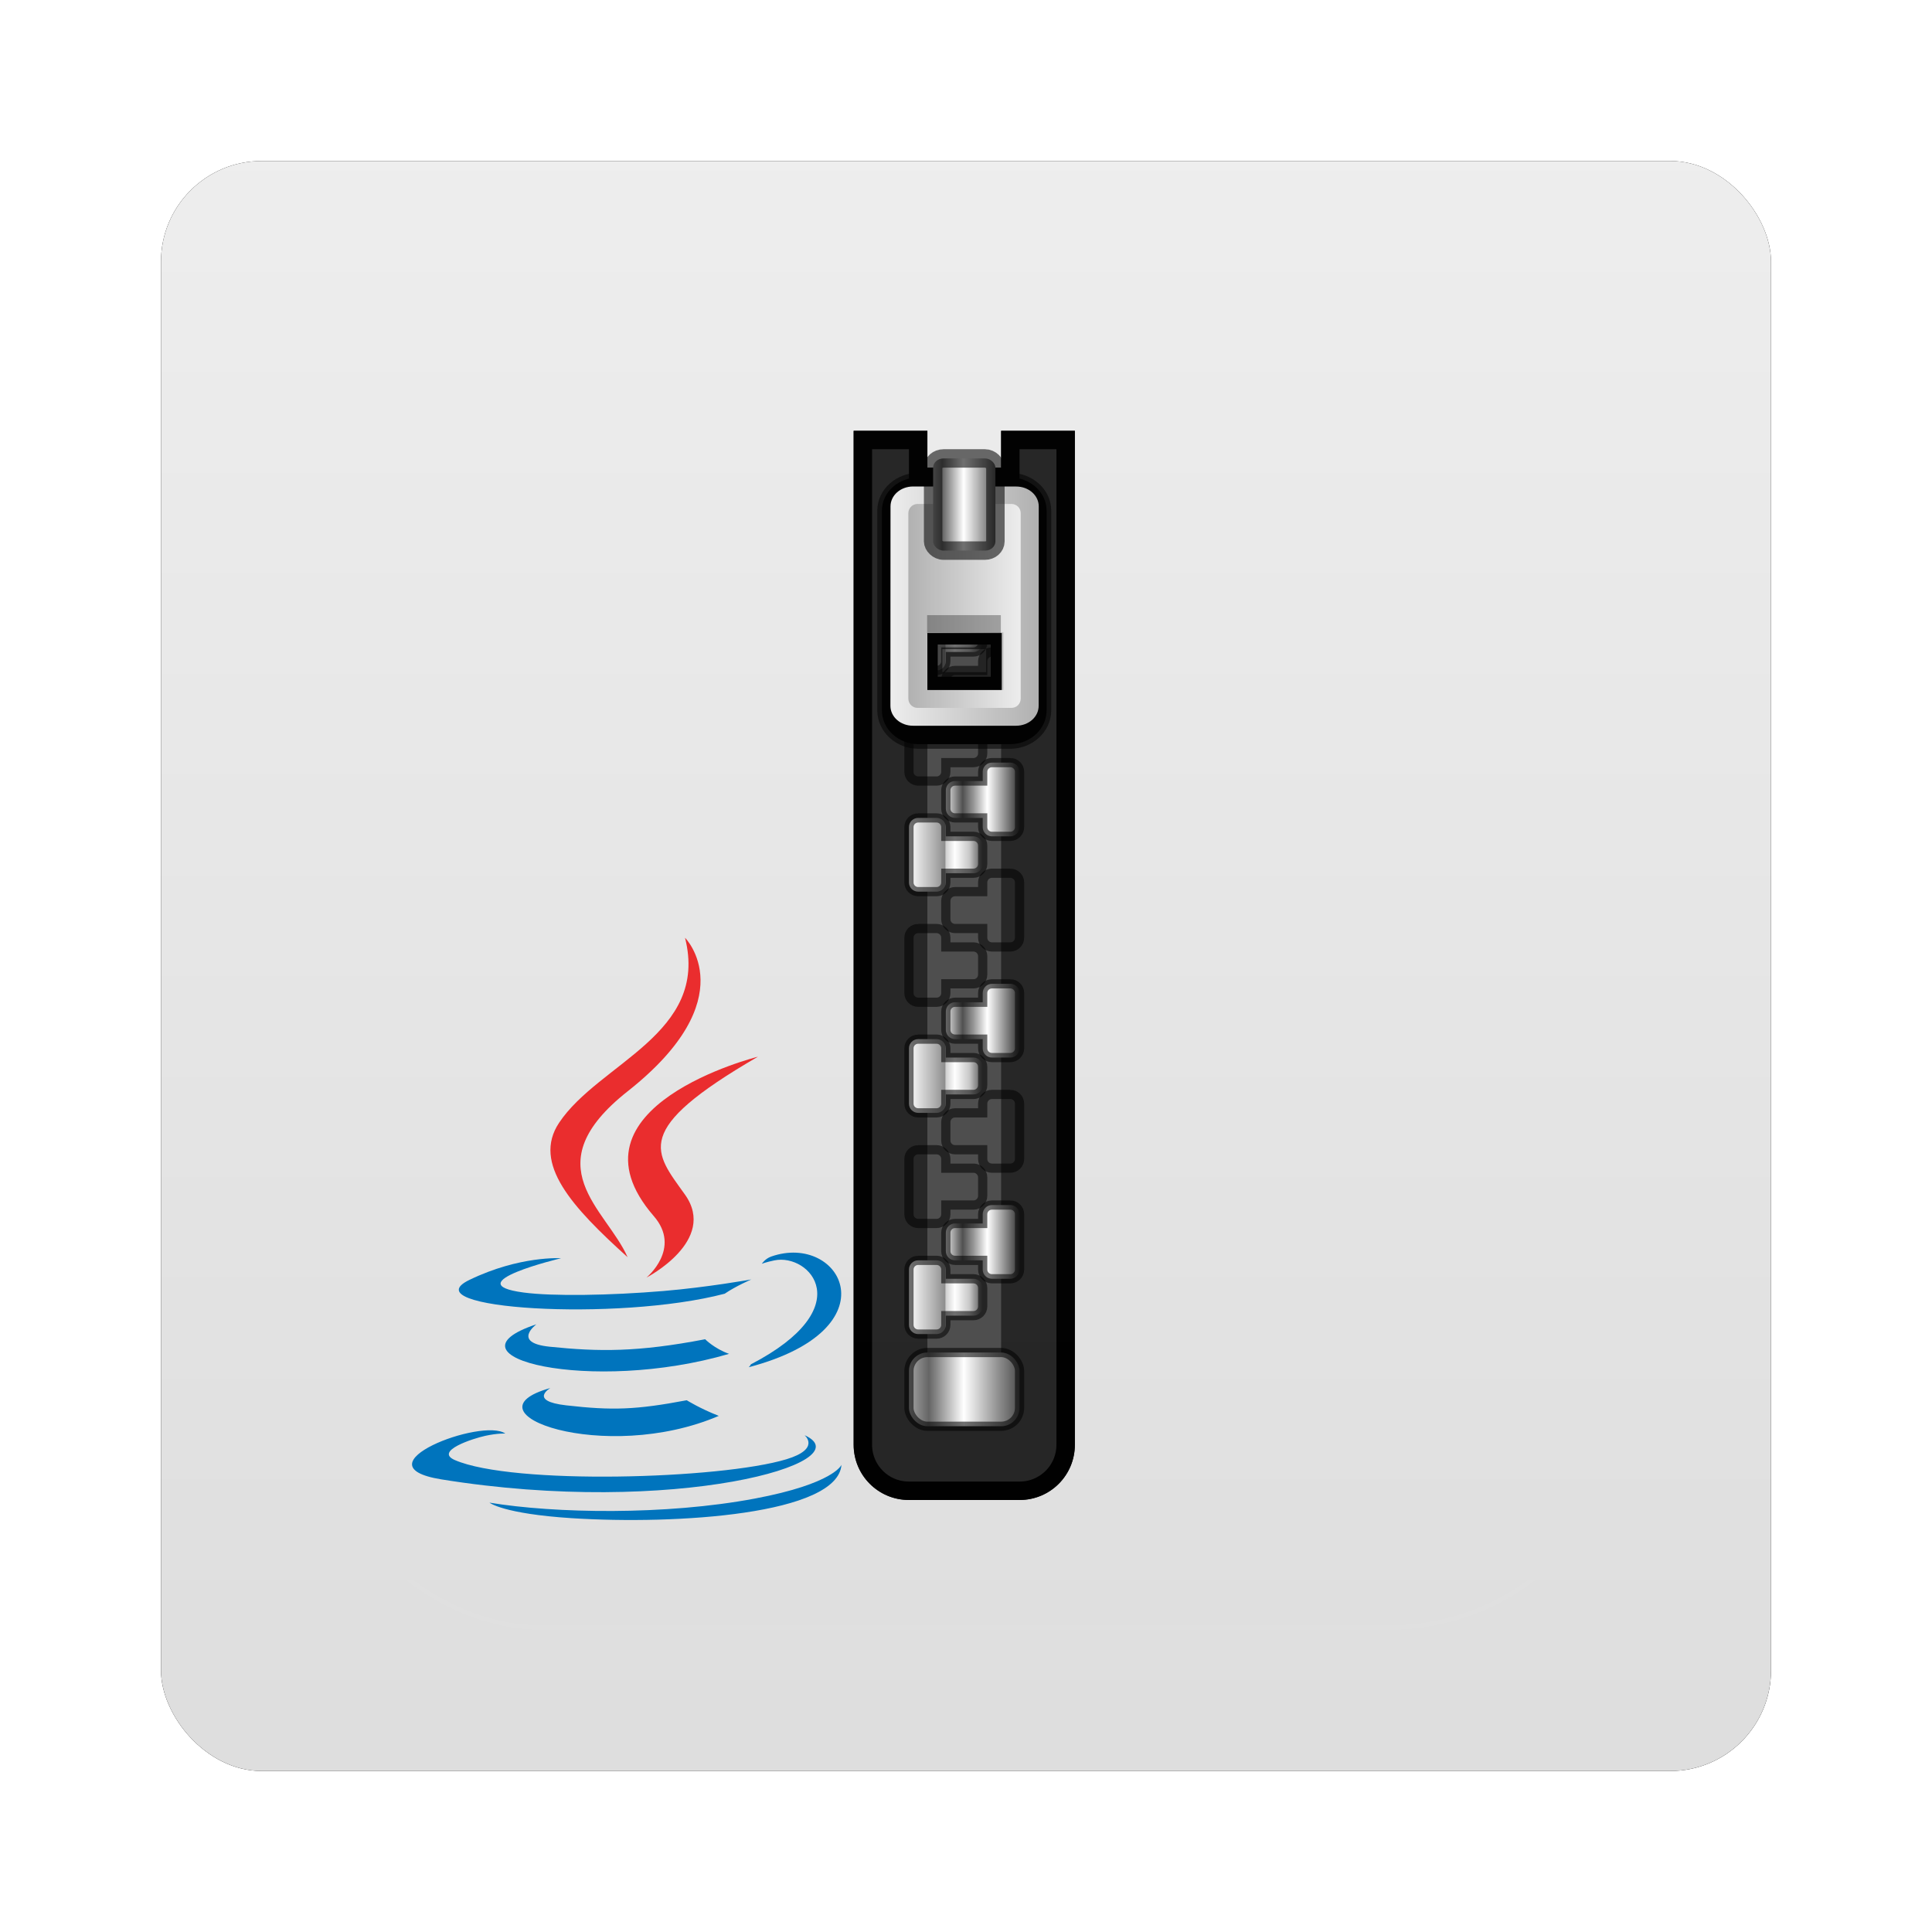 <?xml version="1.0" encoding="UTF-8" standalone="no"?>
<!-- Created with Inkscape (http://www.inkscape.org/) -->

<svg
   xmlns:dc="http://purl.org/dc/elements/1.1/"
   xmlns:cc="http://creativecommons.org/ns#"
   xmlns:rdf="http://www.w3.org/1999/02/22-rdf-syntax-ns#"
   xmlns:svg="http://www.w3.org/2000/svg"
   xmlns="http://www.w3.org/2000/svg"
   xmlns:xlink="http://www.w3.org/1999/xlink"
   xmlns:sodipodi="http://sodipodi.sourceforge.net/DTD/sodipodi-0.dtd"
   xmlns:inkscape="http://www.inkscape.org/namespaces/inkscape"
   width="96"
   height="96"
   id="svg6307"
   version="1.1"
   inkscape:version="0.48.1 r9760"
   sodipodi:docname="application-x-jar.svg">
  <defs
     id="defs6309">
    <filter
       color-interpolation-filters="sRGB"
       inkscape:collect="always"
       id="filter6279">
      <feGaussianBlur
         inkscape:collect="always"
         stdDeviation="0.8"
         id="feGaussianBlur6281" />
    </filter>
    <linearGradient
       inkscape:collect="always"
       xlink:href="#linearGradient3199-69"
       id="linearGradient23925"
       gradientUnits="userSpaceOnUse"
       gradientTransform="translate(0,-7.8515622e-6)"
       x1="48"
       y1="1052.362"
       x2="48"
       y2="902.362" />
    <linearGradient
       id="linearGradient3199-69">
      <stop
         id="stop3201-2"
         style="stop-color:#dcdcdc;stop-opacity:1"
         offset="0" />
      <stop
         id="stop3203-1"
         style="stop-color:#fafafa;stop-opacity:1"
         offset="1" />
    </linearGradient>
    <linearGradient
       inkscape:collect="always"
       xlink:href="#linearGradient3354"
       id="linearGradient23928"
       gradientUnits="userSpaceOnUse"
       gradientTransform="translate(-113.719,970.254)"
       x1="68.75"
       y1="59"
       x2="75.25"
       y2="59" />
    <linearGradient
       id="linearGradient3354">
      <stop
         id="stop3356-9"
         style="stop-color:#b4b4b4"
         offset="0" />
      <stop
         id="stop3362-7"
         style="stop-color:#646464"
         offset=".205" />
      <stop
         id="stop3364-5"
         style="stop-color:#fff"
         offset=".496" />
      <stop
         id="stop3358"
         style="stop-color:#3c3c3c"
         offset="1" />
    </linearGradient>
    <clipPath
       id="clipPath3235">
      <path
         inkscape:connector-curvature="0"
         id="path3237"
         style="fill:#ffffff"
         d="m 66,6 v 55 c 0,1.662 1.338,3 3,3 h 6 c 1.662,0 3,-1.338 3,-3 V 6 H 74 V 8 H 70 V 6 h -4 z" />
    </clipPath>
    <filter
       id="filter3243"
       height="1.073"
       width="1.332"
       color-interpolation-filters="sRGB"
       y="-0.037"
       x="-0.166">
      <feGaussianBlur
         id="feGaussianBlur3245"
         stdDeviation="0.9" />
    </filter>
    <linearGradient
       inkscape:collect="always"
       xlink:href="#linearGradient3372-9"
       id="linearGradient23948"
       gradientUnits="userSpaceOnUse"
       gradientTransform="translate(-113.719,970.254)"
       x1="69"
       y1="54"
       x2="73"
       y2="54" />
    <linearGradient
       id="linearGradient3372-9"
       y2="54"
       gradientUnits="userSpaceOnUse"
       x2="73"
       gradientTransform="translate(0,-1)"
       y1="54"
       x1="69">
      <stop
         id="stop3292-7"
         style="stop-color:#fff"
         offset="0" />
      <stop
         id="stop3304-8"
         style="stop-color:#8c8c8c"
         offset=".49" />
      <stop
         id="stop3306-5"
         style="stop-color:#cfcfcf"
         offset=".5" />
      <stop
         id="stop3298-3"
         style="stop-color:#fff"
         offset=".623" />
      <stop
         id="stop3300-3"
         style="stop-color:#c8c8c8"
         offset=".817" />
      <stop
         id="stop3294-8"
         style="stop-color:#505050"
         offset="1" />
    </linearGradient>
    <linearGradient
       inkscape:collect="always"
       xlink:href="#linearGradient3372-9"
       id="linearGradient5918"
       gradientUnits="userSpaceOnUse"
       gradientTransform="translate(-113.719,970.254)"
       x1="69"
       y1="54"
       x2="73"
       y2="54" />
    <linearGradient
       id="linearGradient5920"
       y2="54"
       gradientUnits="userSpaceOnUse"
       x2="73"
       gradientTransform="translate(0,-1)"
       y1="54"
       x1="69">
      <stop
         id="stop5922"
         style="stop-color:#fff"
         offset="0" />
      <stop
         id="stop5924"
         style="stop-color:#8c8c8c"
         offset=".49" />
      <stop
         id="stop5926"
         style="stop-color:#cfcfcf"
         offset=".5" />
      <stop
         id="stop5928"
         style="stop-color:#fff"
         offset=".623" />
      <stop
         id="stop5930"
         style="stop-color:#c8c8c8"
         offset=".817" />
      <stop
         id="stop5932"
         style="stop-color:#505050"
         offset="1" />
    </linearGradient>
    <linearGradient
       inkscape:collect="always"
       xlink:href="#linearGradient3372-9"
       id="linearGradient5934"
       gradientUnits="userSpaceOnUse"
       gradientTransform="translate(-113.719,970.254)"
       x1="69"
       y1="54"
       x2="73"
       y2="54" />
    <linearGradient
       id="linearGradient5936"
       y2="54"
       gradientUnits="userSpaceOnUse"
       x2="73"
       gradientTransform="translate(0,-1)"
       y1="54"
       x1="69">
      <stop
         id="stop5938"
         style="stop-color:#fff"
         offset="0" />
      <stop
         id="stop5940"
         style="stop-color:#8c8c8c"
         offset=".49" />
      <stop
         id="stop5942"
         style="stop-color:#cfcfcf"
         offset=".5" />
      <stop
         id="stop5944"
         style="stop-color:#fff"
         offset=".623" />
      <stop
         id="stop5946"
         style="stop-color:#c8c8c8"
         offset=".817" />
      <stop
         id="stop5948"
         style="stop-color:#505050"
         offset="1" />
    </linearGradient>
    <linearGradient
       inkscape:collect="always"
       xlink:href="#linearGradient3372-9"
       id="linearGradient5950"
       gradientUnits="userSpaceOnUse"
       gradientTransform="translate(-113.719,970.254)"
       x1="69"
       y1="54"
       x2="73"
       y2="54" />
    <linearGradient
       id="linearGradient5952"
       y2="54"
       gradientUnits="userSpaceOnUse"
       x2="73"
       gradientTransform="translate(0,-1)"
       y1="54"
       x1="69">
      <stop
         id="stop5954"
         style="stop-color:#fff"
         offset="0" />
      <stop
         id="stop5956"
         style="stop-color:#8c8c8c"
         offset=".49" />
      <stop
         id="stop5958"
         style="stop-color:#cfcfcf"
         offset=".5" />
      <stop
         id="stop5960"
         style="stop-color:#fff"
         offset=".623" />
      <stop
         id="stop5962"
         style="stop-color:#c8c8c8"
         offset=".817" />
      <stop
         id="stop5964"
         style="stop-color:#505050"
         offset="1" />
    </linearGradient>
    <linearGradient
       inkscape:collect="always"
       xlink:href="#linearGradient3372-9"
       id="linearGradient5966"
       gradientUnits="userSpaceOnUse"
       gradientTransform="translate(-113.719,970.254)"
       x1="69"
       y1="54"
       x2="73"
       y2="54" />
    <linearGradient
       id="linearGradient5968"
       y2="54"
       gradientUnits="userSpaceOnUse"
       x2="73"
       gradientTransform="translate(0,-1)"
       y1="54"
       x1="69">
      <stop
         id="stop5970"
         style="stop-color:#fff"
         offset="0" />
      <stop
         id="stop5972"
         style="stop-color:#8c8c8c"
         offset=".49" />
      <stop
         id="stop5974"
         style="stop-color:#cfcfcf"
         offset=".5" />
      <stop
         id="stop5976"
         style="stop-color:#fff"
         offset=".623" />
      <stop
         id="stop5978"
         style="stop-color:#c8c8c8"
         offset=".817" />
      <stop
         id="stop5980"
         style="stop-color:#505050"
         offset="1" />
    </linearGradient>
    <linearGradient
       inkscape:collect="always"
       xlink:href="#linearGradient3372-9"
       id="linearGradient5982"
       gradientUnits="userSpaceOnUse"
       gradientTransform="translate(-113.719,970.254)"
       x1="69"
       y1="54"
       x2="73"
       y2="54" />
    <linearGradient
       id="linearGradient5984"
       y2="54"
       gradientUnits="userSpaceOnUse"
       x2="73"
       gradientTransform="translate(0,-1)"
       y1="54"
       x1="69">
      <stop
         id="stop5986"
         style="stop-color:#fff"
         offset="0" />
      <stop
         id="stop5988"
         style="stop-color:#8c8c8c"
         offset=".49" />
      <stop
         id="stop5990"
         style="stop-color:#cfcfcf"
         offset=".5" />
      <stop
         id="stop5992"
         style="stop-color:#fff"
         offset=".623" />
      <stop
         id="stop5994"
         style="stop-color:#c8c8c8"
         offset=".817" />
      <stop
         id="stop5996"
         style="stop-color:#505050"
         offset="1" />
    </linearGradient>
    <linearGradient
       inkscape:collect="always"
       xlink:href="#linearGradient3372-9"
       id="linearGradient5998"
       gradientUnits="userSpaceOnUse"
       gradientTransform="translate(-113.719,970.254)"
       x1="69"
       y1="54"
       x2="73"
       y2="54" />
    <linearGradient
       id="linearGradient6000"
       y2="54"
       gradientUnits="userSpaceOnUse"
       x2="73"
       gradientTransform="translate(0,-1)"
       y1="54"
       x1="69">
      <stop
         id="stop6002"
         style="stop-color:#fff"
         offset="0" />
      <stop
         id="stop6004"
         style="stop-color:#8c8c8c"
         offset=".49" />
      <stop
         id="stop6006"
         style="stop-color:#cfcfcf"
         offset=".5" />
      <stop
         id="stop6008"
         style="stop-color:#fff"
         offset=".623" />
      <stop
         id="stop6010"
         style="stop-color:#c8c8c8"
         offset=".817" />
      <stop
         id="stop6012"
         style="stop-color:#505050"
         offset="1" />
    </linearGradient>
    <linearGradient
       inkscape:collect="always"
       xlink:href="#linearGradient3372-9"
       id="linearGradient6014"
       gradientUnits="userSpaceOnUse"
       gradientTransform="translate(-113.719,970.254)"
       x1="69"
       y1="54"
       x2="73"
       y2="54" />
    <linearGradient
       id="linearGradient6016"
       y2="54"
       gradientUnits="userSpaceOnUse"
       x2="73"
       gradientTransform="translate(0,-1)"
       y1="54"
       x1="69">
      <stop
         id="stop6018"
         style="stop-color:#fff"
         offset="0" />
      <stop
         id="stop6020"
         style="stop-color:#8c8c8c"
         offset=".49" />
      <stop
         id="stop6022"
         style="stop-color:#cfcfcf"
         offset=".5" />
      <stop
         id="stop6024"
         style="stop-color:#fff"
         offset=".623" />
      <stop
         id="stop6026"
         style="stop-color:#c8c8c8"
         offset=".817" />
      <stop
         id="stop6028"
         style="stop-color:#505050"
         offset="1" />
    </linearGradient>
    <linearGradient
       inkscape:collect="always"
       xlink:href="#linearGradient3602"
       id="linearGradient23950"
       gradientUnits="userSpaceOnUse"
       gradientTransform="matrix(-1,0,0,1,30.281,967.254)"
       x1="69"
       y1="54"
       x2="73"
       y2="54" />
    <linearGradient
       id="linearGradient3602"
       y2="54"
       gradientUnits="userSpaceOnUse"
       x2="73"
       gradientTransform="matrix(-1,0,0,1,144,-4)"
       y1="54"
       x1="69">
      <stop
         id="stop3606"
         style="stop-color:#2f2f2f"
         offset="0" />
      <stop
         id="stop3608"
         style="stop-color:#fff"
         offset=".437" />
      <stop
         id="stop3610"
         style="stop-color:#979797"
         offset=".621" />
      <stop
         id="stop3612-2"
         style="stop-color:#505050"
         offset=".772" />
      <stop
         id="stop3614-2"
         style="stop-color:#e6e6e6"
         offset="1" />
    </linearGradient>
    <linearGradient
       inkscape:collect="always"
       xlink:href="#linearGradient3602"
       id="linearGradient6037"
       gradientUnits="userSpaceOnUse"
       gradientTransform="matrix(-1,0,0,1,30.281,967.254)"
       x1="69"
       y1="54"
       x2="73"
       y2="54" />
    <linearGradient
       id="linearGradient6039"
       y2="54"
       gradientUnits="userSpaceOnUse"
       x2="73"
       gradientTransform="matrix(-1,0,0,1,144,-4)"
       y1="54"
       x1="69">
      <stop
         id="stop6041"
         style="stop-color:#2f2f2f"
         offset="0" />
      <stop
         id="stop6043"
         style="stop-color:#fff"
         offset=".437" />
      <stop
         id="stop6045"
         style="stop-color:#979797"
         offset=".621" />
      <stop
         id="stop6047"
         style="stop-color:#505050"
         offset=".772" />
      <stop
         id="stop6049"
         style="stop-color:#e6e6e6"
         offset="1" />
    </linearGradient>
    <linearGradient
       inkscape:collect="always"
       xlink:href="#linearGradient3602"
       id="linearGradient6051"
       gradientUnits="userSpaceOnUse"
       gradientTransform="matrix(-1,0,0,1,30.281,967.254)"
       x1="69"
       y1="54"
       x2="73"
       y2="54" />
    <linearGradient
       id="linearGradient6053"
       y2="54"
       gradientUnits="userSpaceOnUse"
       x2="73"
       gradientTransform="matrix(-1,0,0,1,144,-4)"
       y1="54"
       x1="69">
      <stop
         id="stop6055"
         style="stop-color:#2f2f2f"
         offset="0" />
      <stop
         id="stop6057"
         style="stop-color:#fff"
         offset=".437" />
      <stop
         id="stop6059"
         style="stop-color:#979797"
         offset=".621" />
      <stop
         id="stop6061"
         style="stop-color:#505050"
         offset=".772" />
      <stop
         id="stop6063"
         style="stop-color:#e6e6e6"
         offset="1" />
    </linearGradient>
    <linearGradient
       inkscape:collect="always"
       xlink:href="#linearGradient3602"
       id="linearGradient6065"
       gradientUnits="userSpaceOnUse"
       gradientTransform="matrix(-1,0,0,1,30.281,967.254)"
       x1="69"
       y1="54"
       x2="73"
       y2="54" />
    <linearGradient
       id="linearGradient6067"
       y2="54"
       gradientUnits="userSpaceOnUse"
       x2="73"
       gradientTransform="matrix(-1,0,0,1,144,-4)"
       y1="54"
       x1="69">
      <stop
         id="stop6069"
         style="stop-color:#2f2f2f"
         offset="0" />
      <stop
         id="stop6071"
         style="stop-color:#fff"
         offset=".437" />
      <stop
         id="stop6073"
         style="stop-color:#979797"
         offset=".621" />
      <stop
         id="stop6075"
         style="stop-color:#505050"
         offset=".772" />
      <stop
         id="stop6077"
         style="stop-color:#e6e6e6"
         offset="1" />
    </linearGradient>
    <linearGradient
       inkscape:collect="always"
       xlink:href="#linearGradient3602"
       id="linearGradient6079"
       gradientUnits="userSpaceOnUse"
       gradientTransform="matrix(-1,0,0,1,30.281,967.254)"
       x1="69"
       y1="54"
       x2="73"
       y2="54" />
    <linearGradient
       id="linearGradient6081"
       y2="54"
       gradientUnits="userSpaceOnUse"
       x2="73"
       gradientTransform="matrix(-1,0,0,1,144,-4)"
       y1="54"
       x1="69">
      <stop
         id="stop6083"
         style="stop-color:#2f2f2f"
         offset="0" />
      <stop
         id="stop6085"
         style="stop-color:#fff"
         offset=".437" />
      <stop
         id="stop6087"
         style="stop-color:#979797"
         offset=".621" />
      <stop
         id="stop6089"
         style="stop-color:#505050"
         offset=".772" />
      <stop
         id="stop6091"
         style="stop-color:#e6e6e6"
         offset="1" />
    </linearGradient>
    <linearGradient
       inkscape:collect="always"
       xlink:href="#linearGradient3602"
       id="linearGradient6093"
       gradientUnits="userSpaceOnUse"
       gradientTransform="matrix(-1,0,0,1,30.281,967.254)"
       x1="69"
       y1="54"
       x2="73"
       y2="54" />
    <linearGradient
       id="linearGradient6095"
       y2="54"
       gradientUnits="userSpaceOnUse"
       x2="73"
       gradientTransform="matrix(-1,0,0,1,144,-4)"
       y1="54"
       x1="69">
      <stop
         id="stop6097"
         style="stop-color:#2f2f2f"
         offset="0" />
      <stop
         id="stop6099"
         style="stop-color:#fff"
         offset=".437" />
      <stop
         id="stop6101"
         style="stop-color:#979797"
         offset=".621" />
      <stop
         id="stop6103"
         style="stop-color:#505050"
         offset=".772" />
      <stop
         id="stop6105"
         style="stop-color:#e6e6e6"
         offset="1" />
    </linearGradient>
    <linearGradient
       inkscape:collect="always"
       xlink:href="#linearGradient3602"
       id="linearGradient6107"
       gradientUnits="userSpaceOnUse"
       gradientTransform="matrix(-1,0,0,1,30.281,967.254)"
       x1="69"
       y1="54"
       x2="73"
       y2="54" />
    <linearGradient
       id="linearGradient6109"
       y2="54"
       gradientUnits="userSpaceOnUse"
       x2="73"
       gradientTransform="matrix(-1,0,0,1,144,-4)"
       y1="54"
       x1="69">
      <stop
         id="stop6111"
         style="stop-color:#2f2f2f"
         offset="0" />
      <stop
         id="stop6113"
         style="stop-color:#fff"
         offset=".437" />
      <stop
         id="stop6115"
         style="stop-color:#979797"
         offset=".621" />
      <stop
         id="stop6117"
         style="stop-color:#505050"
         offset=".772" />
      <stop
         id="stop6119"
         style="stop-color:#e6e6e6"
         offset="1" />
    </linearGradient>
    <filter
       id="filter3429"
       height="1.191"
       width="1.324"
       color-interpolation-filters="sRGB"
       y="-0.095"
       x="-0.162">
      <feGaussianBlur
         id="feGaussianBlur3431"
         stdDeviation="0.536" />
    </filter>
    <linearGradient
       inkscape:collect="always"
       xlink:href="#linearGradient3435"
       id="linearGradient23934"
       gradientUnits="userSpaceOnUse"
       gradientTransform="translate(-113.719,969.254)"
       x1="68.029"
       y1="17.763"
       x2="75.971"
       y2="17.763" />
    <linearGradient
       id="linearGradient3435">
      <stop
         id="stop3437-6"
         style="stop-color:#ededed"
         offset="0" />
      <stop
         id="stop3439"
         style="stop-color:#b0b0b0"
         offset="1" />
    </linearGradient>
    <linearGradient
       inkscape:collect="always"
       xlink:href="#linearGradient3435"
       id="linearGradient23936"
       gradientUnits="userSpaceOnUse"
       gradientTransform="matrix(-1,0,0,1,30.311,969.254)"
       x1="68.969"
       y1="17.5"
       x2="75.062"
       y2="17.5" />
    <linearGradient
       id="linearGradient6128">
      <stop
         id="stop6130"
         style="stop-color:#ededed"
         offset="0" />
      <stop
         id="stop6132"
         style="stop-color:#b0b0b0"
         offset="1" />
    </linearGradient>
    <linearGradient
       inkscape:collect="always"
       xlink:href="#linearGradient3354"
       id="linearGradient23938"
       gradientUnits="userSpaceOnUse"
       gradientTransform="matrix(1.126,0,0,1,-121.121,921.754)"
       x1="68.75"
       y1="59"
       x2="72.251"
       y2="59" />
    <linearGradient
       id="linearGradient6135">
      <stop
         id="stop6137"
         style="stop-color:#b4b4b4"
         offset="0" />
      <stop
         id="stop6139"
         style="stop-color:#646464"
         offset=".205" />
      <stop
         id="stop6141"
         style="stop-color:#fff"
         offset=".496" />
      <stop
         id="stop6143"
         style="stop-color:#3c3c3c"
         offset="1" />
    </linearGradient>
    <linearGradient
       inkscape:collect="always"
       xlink:href="#linearGradient3737-25"
       id="linearGradient23883"
       gradientUnits="userSpaceOnUse"
       x1="48"
       y1="20.221"
       x2="48"
       y2="138.66" />
    <linearGradient
       id="linearGradient3737-25">
      <stop
         id="stop3739-89"
         style="stop-color:#fff"
         offset="0" />
      <stop
         id="stop3741-02"
         style="stop-color:#fff;stop-opacity:0"
         offset="1" />
    </linearGradient>
    <clipPath
       id="clipPath3613-47">
      <rect
         id="rect3615-657"
         style="fill:#ffffff"
         rx="6"
         ry="6"
         height="84"
         width="84"
         y="6"
         x="6" />
    </clipPath>
    <filter
       id="filter3794-13"
       height="1.384"
       width="1.384"
       color-interpolation-filters="sRGB"
       y="-0.192"
       x="-0.192">
      <feGaussianBlur
         id="feGaussianBlur3796-33"
         stdDeviation="5.28" />
    </filter>
    <linearGradient
       inkscape:collect="always"
       xlink:href="#linearGradient3372-9"
       id="linearGradient3392"
       gradientUnits="userSpaceOnUse"
       gradientTransform="translate(-113.719,970.254)"
       x1="69"
       y1="54"
       x2="73"
       y2="54" />
    <linearGradient
       inkscape:collect="always"
       xlink:href="#linearGradient3602"
       id="linearGradient3394"
       gradientUnits="userSpaceOnUse"
       gradientTransform="matrix(-1,0,0,1,30.281,967.254)"
       x1="69"
       y1="54"
       x2="73"
       y2="54" />
  </defs>
  <sodipodi:namedview
     id="base"
     pagecolor="#ffffff"
     bordercolor="#666666"
     borderopacity="1.0"
     inkscape:pageopacity="0.0"
     inkscape:pageshadow="2"
     inkscape:zoom="3.959798"
     inkscape:cx="70.172777"
     inkscape:cy="50.649866"
     inkscape:document-units="px"
     inkscape:current-layer="layer1"
     showgrid="false"
     inkscape:window-width="1280"
     inkscape:window-height="725"
     inkscape:window-x="0"
     inkscape:window-y="25"
     inkscape:window-maximized="1" />
  <g
     inkscape:label="Layer 1"
     inkscape:groupmode="layer"
     id="layer1"
     transform="translate(0,-956.362)">
    <g
       id="g23952">
      <rect
         transform="translate(0,-7.8515622e-6)"
         y="964.362"
         x="8"
         height="80"
         width="80"
         id="rect9283"
         style="fill:#000000;fill-opacity:1;stroke:none;filter:url(#filter6279)"
         rx="5"
         ry="5" />
      <rect
         ry="5"
         rx="5"
         style="fill:url(#linearGradient23925);fill-opacity:1;stroke:none"
         id="rect9285"
         width="80"
         height="80"
         x="8"
         y="964.362" />
      <g
         transform="matrix(0.916,0,0,0.916,86.128,82.603)"
         id="g6873">
        <path
           d="m -47.719,977.254 v 55 c 0,1.662 1.338,3 3,3 h 6 c 1.662,0 3,-1.338 3,-3 v -55 h -4 v 2 h -4 v -2 h -4 z"
           style="fill:#252525"
           id="rect3201"
           inkscape:connector-curvature="0" />
        <rect
           x="-43.719"
           y="979.254"
           width="4"
           height="49"
           style="fill:#4d4d4d"
           id="rect3247" />
        <rect
           x="-44.719"
           y="1027.254"
           width="6"
           height="4"
           ry="1"
           rx="1"
           style="fill:url(#linearGradient23928);stroke:#000000;stroke-width:0.5;stroke-linecap:square;stroke-opacity:0.564"
           id="rect3211" />
        <path
           d="m 66,6 v 55 c 0,1.662 1.338,3 3,3 h 6 c 1.662,0 3,-1.338 3,-3 V 6 H 74 V 8 H 70 V 6 h -4 z"
           clip-path="url(#clipPath3235)"
           style="fill:none;stroke:#000000;stroke-width:2;stroke-linecap:square;filter:url(#filter3243)"
           id="path3231"
           inkscape:connector-curvature="0"
           transform="translate(-113.719,971.254)" />
        <path
           d="m -44.219,1022.254 c -0.27,0 -0.5,0.218 -0.5,0.5 v 3 c 0,0.282 0.23,0.5 0.5,0.5 h 1 c 0.27,0 0.5,-0.218 0.5,-0.5 v -0.5 h 1.5 c 0.277,0 0.5,-0.223 0.5,-0.5 v -1 c 0,-0.277 -0.223,-0.5 -0.5,-0.5 h -1.5 v -0.5 c 0,-0.282 -0.23,-0.5 -0.5,-0.5 h -1 z"
           style="fill:url(#linearGradient3392);stroke:#000000;stroke-width:0.5;stroke-linecap:square;stroke-opacity:0.564"
           id="rect3249"
           inkscape:connector-curvature="0" />
        <use
           x="0"
           y="0"
           width="96"
           height="96"
           transform="translate(0,-6)"
           xlink:href="#rect3249"
           id="use3308" />
        <use
           x="0"
           y="0"
           width="96"
           height="96"
           transform="translate(0,-6)"
           xlink:href="#use3308"
           id="use3310" />
        <use
           x="0"
           y="0"
           width="96"
           height="96"
           transform="translate(0,-6)"
           xlink:href="#use3310"
           id="use3312" />
        <use
           x="0"
           y="0"
           width="96"
           height="96"
           transform="translate(0,-6)"
           xlink:href="#use3312"
           id="use3314" />
        <use
           x="0"
           y="0"
           width="96"
           height="96"
           transform="translate(0,-6)"
           xlink:href="#use3314"
           id="use3316" />
        <use
           x="0"
           y="0"
           width="96"
           height="96"
           transform="translate(0,-6)"
           xlink:href="#use3316"
           id="use3318" />
        <use
           x="0"
           y="0"
           width="96"
           height="96"
           transform="translate(0,-6)"
           xlink:href="#use3318"
           id="use3320" />
        <path
           d="m -39.219,1019.254 c 0.27,0 0.5,0.218 0.5,0.5 v 3 c 0,0.282 -0.23,0.5 -0.5,0.5 h -1 c -0.27,0 -0.5,-0.218 -0.5,-0.5 v -0.5 h -1.5 c -0.277,0 -0.5,-0.223 -0.5,-0.5 v -1 c 0,-0.277 0.223,-0.5 0.5,-0.5 h 1.5 v -0.5 c 0,-0.282 0.23,-0.5 0.5,-0.5 h 1 z"
           style="fill:url(#linearGradient3394);stroke:#000000;stroke-width:0.5;stroke-linecap:square;stroke-opacity:0.564"
           id="path3322"
           inkscape:connector-curvature="0" />
        <use
           x="0"
           y="0"
           width="96"
           height="96"
           transform="translate(0,-6)"
           xlink:href="#path3322"
           id="use3340" />
        <use
           x="0"
           y="0"
           width="96"
           height="96"
           transform="translate(0,-6)"
           xlink:href="#use3340"
           id="use3342" />
        <use
           x="0"
           y="0"
           width="96"
           height="96"
           transform="translate(0,-6)"
           xlink:href="#use3342"
           id="use3344" />
        <use
           x="0"
           y="0"
           width="96"
           height="96"
           transform="translate(0,-6)"
           xlink:href="#use3344"
           id="use3346" />
        <use
           x="0"
           y="0"
           width="96"
           height="96"
           transform="translate(0,-6)"
           xlink:href="#use3346"
           id="use3348" />
        <use
           x="0"
           y="0"
           width="96"
           height="96"
           transform="translate(0,-6)"
           xlink:href="#use3348"
           id="use3350" />
        <path
           d="m -44.219,979.785 c -1.028,0 -1.969,0.765 -1.969,1.812 v 10.812 c 0,1.048 0.918,1.844 1.969,1.844 h 5 c 1.051,0 1.969,-0.796 1.969,-1.844 v -10.812 c -3e-6,-1.047 -0.941,-1.812 -1.969,-1.812 h -5 z m 1.062,9.062 h 2.875 v 1.75 h -2.875 v -1.75 z"
           style="stroke:#000000;stroke-width:0.5;stroke-linecap:square;stroke-opacity:0.564;filter:url(#filter3429)"
           id="path3433"
           inkscape:connector-curvature="0" />
        <path
           d="m -44.49,980.275 c -0.687,0 -1.229,0.482 -1.229,1.082 l -0.005,10.815 c 0,0.6 0.542,1.082 1.229,1.082 h 5.583 c 0.687,0 1.229,-0.482 1.229,-1.081 l 0.005,-10.815 c 0,-0.599 -0.542,-1.081 -1.229,-1.081 h -5.583 z m 0.704,7.95 h 4.101 v 3.118 h -4.101 v -3.118 z"
           style="fill:url(#linearGradient23934)"
           id="rect3403"
           inkscape:connector-curvature="0" />
        <path
           d="m -39.157,981.223 c 0.277,0 0.5,0.223 0.5,0.5 v 10.062 c 0,0.277 -0.223,0.5 -0.5,0.5 h -5.094 c -0.277,0 -0.5,-0.223 -0.5,-0.5 v -10.062 c 0,-0.277 0.223,-0.5 0.5,-0.5 h 5.094 z m -0.438,6.969 h -4.125 v 3.125 h 4.125 v -3.125 z"
           style="fill:url(#linearGradient23936)"
           id="rect3470"
           inkscape:connector-curvature="0" />
        <rect
           x="-43.408"
           y="978.754"
           width="3.379"
           height="5"
           ry="0.5"
           rx="0.563"
           style="fill:url(#linearGradient23938);stroke:#000000;stroke-linecap:square;stroke-opacity:0.564"
           id="rect3399" />
        <rect
           x="-43.734"
           y="987.254"
           width="4"
           height="1"
           style="opacity:0.3"
           id="rect3518" />
      </g>
      <rect
         transform="translate(0,956.362)"
         id="rect3171"
         style="opacity:0.1;fill:url(#linearGradient23883);stroke:#ffffff;stroke-width:0.5;stroke-linecap:round;filter:url(#filter3794-13)"
         clip-path="url(#clipPath3613-47)"
         rx="12"
         ry="12"
         height="66"
         width="66"
         y="15"
         x="15" />
      <g
         style="display:inline"
         transform="matrix(0.064,0,0,0.064,34.812,1016.097)"
         id="g2681">
        <path
           d="m -116.658,144.308 c 0,0 -17.265,10.049 12.301,13.44 35.824,4.09 54.13,3.501 93.596,-3.959 0,0 10.397,6.504 24.892,12.137 -88.501,37.917 -200.296,-2.197 -130.789,-21.618 l 0,0 z"
           inkscape:connector-curvature="0"
           id="path2627"
           style="fill:#0074bd;fill-rule:evenodd" />
        <path
           d="m -127.478,94.82 c 0,0 -19.367,14.339 10.221,17.397 38.271,3.951 68.483,4.275 120.792,-5.792 0,0 7.218,7.332 18.585,11.339 -106.986,31.294 -226.147,2.462 -149.598,-22.944 l 0,0 z"
           inkscape:connector-curvature="0"
           id="path2629"
           style="fill:#0074bd;fill-rule:evenodd" />
        <path
           d="m -36.315,10.861 c 21.818,25.115 -5.721,47.697 -5.721,47.697 0,0 55.367,-28.577 29.945,-64.38 -23.752,-33.373 -41.962,-49.951 56.623,-107.124 10e-4,0 -154.754,38.641 -80.847,123.807 l 0,0 z"
           inkscape:connector-curvature="0"
           id="path2631"
           style="fill:#ea2d2e;fill-rule:evenodd" />
        <path
           d="m 80.733,180.918 c 0,0 12.781,10.536 -14.077,18.684 -51.071,15.469 -212.604,20.135 -257.47,0.619 -16.117,-7.02 14.121,-16.75 23.635,-18.805 9.92,-2.146 15.584,-1.754 15.584,-1.754 -17.937,-12.631 -115.935,24.807 -49.772,35.544 180.429,29.246 328.895,-13.173 282.1,-34.288 l 0,0 z"
           inkscape:connector-curvature="0"
           id="path2633"
           style="fill:#0074bd;fill-rule:evenodd" />
        <path
           d="m -108.349,43.538 c 0,0 -82.155,19.519 -29.092,26.613 22.412,2.999 67.063,2.309 108.685,-1.183 34.006,-2.854 68.133,-8.958 68.133,-8.958 0,0 -11.982,5.14 -20.657,11.06 -83.444,21.947 -244.612,11.726 -198.207,-10.712 39.227,-18.977 71.138,-16.82 71.138,-16.82 l 0,0 z"
           inkscape:connector-curvature="0"
           id="path2635"
           style="fill:#0074bd;fill-rule:evenodd" />
        <path
           d="m 39.037,125.914 c 84.818,-44.063 45.597,-86.412 18.223,-80.708 -6.694,1.397 -9.697,2.607 -9.697,2.607 0,0 2.494,-3.907 7.243,-5.588 54.155,-19.03 95.794,56.146 -17.464,85.919 -0.001,0 1.302,-1.18 1.695,-2.23 l 0,0 z"
           inkscape:connector-curvature="0"
           id="path2637"
           style="fill:#0074bd;fill-rule:evenodd" />
        <path
           d="m -12.09,-205.284 c 0,0 46.963,46.99 -44.557,119.227 -73.393,57.969 -16.734,91.009 -0.026,128.778 -42.845,-38.653 -74.271,-72.684 -53.192,-104.352 30.954,-46.479 116.719,-69.021 97.775,-143.653 l 0,0 z"
           inkscape:connector-curvature="0"
           id="path2639"
           style="fill:#ea2d2e;fill-rule:evenodd" />
        <path
           d="m -100.01,245.353 c 81.397,5.204 206.426,-2.896 209.385,-41.415 0,0 -5.688,14.602 -67.276,26.188 -69.481,13.081 -155.197,11.558 -206.016,3.167 0,0 10.411,8.617 63.907,12.06 l 0,0 z"
           inkscape:connector-curvature="0"
           id="path2641"
           style="fill:#0074bd;fill-rule:evenodd" />
      </g>
    </g>
  </g>
</svg>
